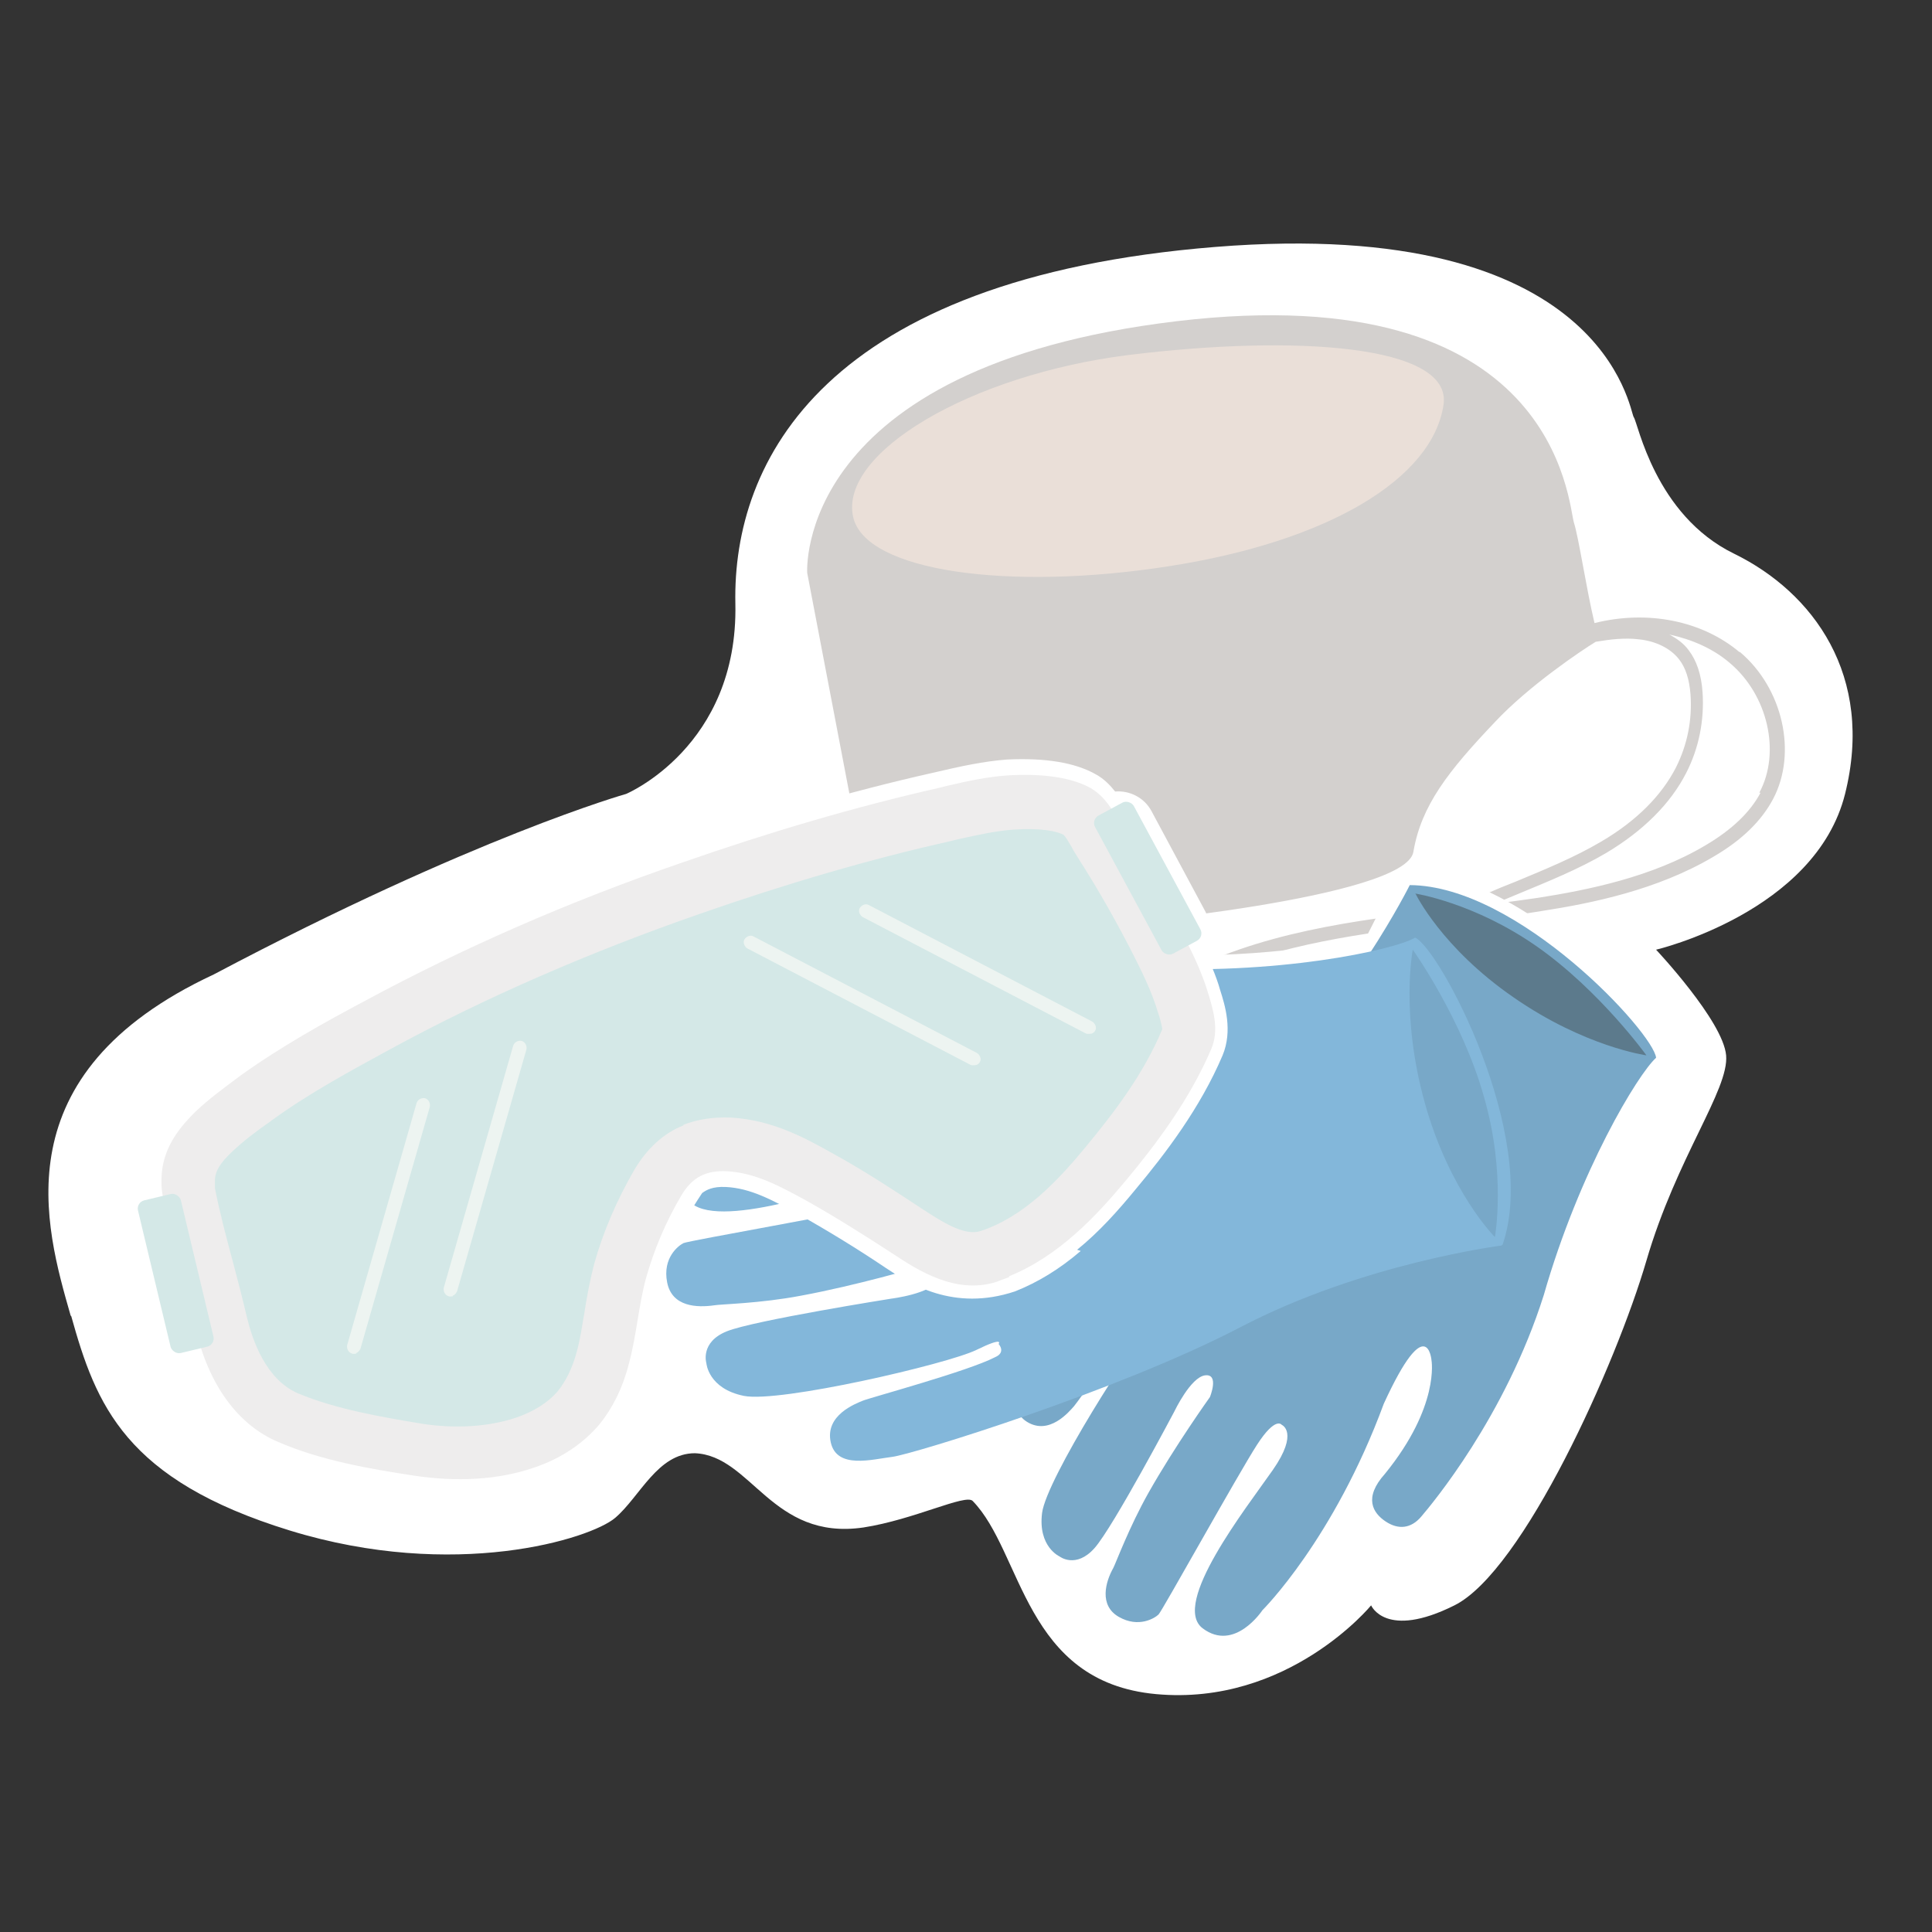 <?xml version="1.0" encoding="UTF-8"?>
<svg id="Who_is_at_risk" data-name="Who is at risk" xmlns="http://www.w3.org/2000/svg" viewBox="0 0 32 32">
  <rect x="0" y="0" width="32" height="32" fill="#333333" stroke="none"/>
  <defs>
    <style>
      .cls-1 {
        fill: #eeeded;
      }

      .cls-2 {
        fill: #eadfd8;
      }

      .cls-3 {
        fill: #edf4f1;
      }

      .cls-4 {
        fill: #fff;
      }

      .cls-5 {
        fill: #d3d0ce;
      }

      .cls-6 {
        fill: #d4e8e7;
      }

      .cls-7 {
        fill: #5c7a8c;
      }

      .cls-8 {
        fill: #83b7da;
      }

      .cls-9 {
        fill: #78a8c8;
      }
    </style>
  </defs>
  <g id="ic_Veterinarians_and_laboratory_personnel" data-name="ic_Veterinarians and laboratory personnel">
    <path class="cls-4" d="m1.17,21.79c-.42-1.47-1.17-4,2.37-5.65,4.31-2.28,6.83-2.99,6.83-2.99,0,0,1.86-.78,1.81-3.15s1.48-5.39,7.95-5.91,6.86,2.73,6.93,2.82.35,1.62,1.66,2.26,2.33,2.02,1.84,3.98-3.13,2.58-3.13,2.58c0,0,1.11,1.18,1.16,1.75s-.82,1.69-1.32,3.4-2.04,5.14-3.18,5.71-1.38,0-1.38,0c0,0-1.37,1.67-3.56,1.47s-2.21-2.35-3.04-3.2c-.12-.12-.97.31-1.81.44-1.52.22-1.85-1.19-2.79-1.23-.62,0-.91.72-1.32,1.07s-2.66,1.05-5.39.21-3.21-2.08-3.62-3.55Z"/>
    <g>
      <path class="cls-4" d="m19.46,16.62c-.06-.02-.11-.06-.14-.11-.03-.05-.09-.22-.07-.28s0-.21.06-.24c1.45-.79,3.09-.98,4.67-1.17.23-.12.52-.24.78-.35l.24-.1c.47-.19.95-.38,1.38-.64.55-.32.93-.71,1.15-1.14.17-.33.25-.71.22-1.08-.02-.21-.06-.36-.14-.45-.07-.09-.19-.17-.33-.21-.38-.06-.61-.02-.82.01-.02.03-.96.65-1.53,1.26-.76.8-1.16,1.34-1.29,2.03-.14.82-3.38,1.23-5.3,1.4-.07,0-1.15-.02-2.27-.34-1-.29-1.7-.73-2.08-1.3l-.85-4.38c-.01-.18-.17-3.68,6.32-4.45,1.5-.18,2.78-.12,3.82.18,1.68.49,2.69,1.57,3,3.22.06.24.12.55.19.9.04.21.08.44.13.65.47-.08.95-.06,1.4.07.37.11.69.28.97.51.79.67,1.06,1.87.6,2.72-.21.4-.56.75-1.08,1.05-.97.57-2.08.8-2.94.93-.45.07-.92.12-1.38.18-.67.29-1.22.6-1.69.93-.33.23-.48.42-.47.59,0,.06-.02.12-.06.17-.04.04-.1.07-.16.08-.05,0-.13-.01-.21-.03-.13-.04-.26-.1-.26-.18-.02-.57.43-.95.77-1.19.04-.03.08-.06.13-.09-.87.16-1.76.39-2.57.83-.06.03-.12.04-.18.02Zm8.91-5.57c.04.12.06.26.07.41.04.5-.06,1-.29,1.45-.28.55-.76,1.03-1.42,1.42-.04.02-.08.04-.11.07.51-.13,1.04-.32,1.51-.6.4-.24.67-.49.82-.78.31-.58.11-1.4-.44-1.86-.04-.04-.09-.07-.13-.1Z"/>
      <g>
        <path class="cls-5" d="m28.81,10.8c-.62-.52-1.52-.7-2.4-.48-.14-.59-.26-1.41-.34-1.66-.1-.32-.27-4.09-6.58-3.34-6.35.76-6.12,4.17-6.12,4.17l.82,4.29c.99,1.49,4.13,1.54,4.13,1.54,0,0,4.96-.44,5.09-1.21.13-.77.58-1.34,1.35-2.15.56-.6,1.44-1.19,1.67-1.33.24-.04.48-.07.72-.04.28.03.52.15.66.33.11.14.17.33.19.58.03.42-.05.83-.24,1.21-.24.47-.66.89-1.24,1.23-.44.26-.93.46-1.41.66l-.25.1c-.26.11-.54.23-.84.36-1.57.18-3.18.38-4.58,1.14l.11.2c1.17-.64,2.51-.87,3.84-1.04-.38.2-.78.43-1.15.69-.3.21-.69.53-.67.99h.23c-.01-.27.17-.52.57-.8.56-.39,1.15-.7,1.71-.96,0,0,0,0,0,0,.48-.06.97-.11,1.45-.19.84-.13,1.92-.35,2.85-.9.48-.28.8-.6.99-.96.4-.76.16-1.83-.55-2.43Zm.35,2.33c-.17.32-.47.61-.91.87-.89.53-1.95.74-2.77.87-.23.03-.46.07-.69.09.04-.02.09-.04.13-.06l.24-.1c.48-.2.98-.4,1.44-.67.62-.37,1.07-.82,1.33-1.33.21-.41.3-.87.27-1.33-.02-.3-.1-.53-.23-.7-.08-.11-.19-.19-.32-.26.37.08.72.23,1,.47.63.53.85,1.48.49,2.15Z"/>
        <path class="cls-2" d="m23.91,6.7c.14-.99-2.46-1.16-5.22-.82-2.62.33-4.79,1.62-4.56,2.68.2.91,2.59,1.23,5.22.82,2.65-.41,4.38-1.45,4.56-2.68Z"/>
      </g>
    </g>
    <g>
      <path class="cls-4" d="m27.65,17.5c-.3.4-1.28,1.94-1.86,4.01-.69,2.17-2.02,3.69-2.08,3.75-.24.28-.57.32-.88.12-.12-.08-.21-.18-.27-.28-.05-.1-.08-.23-.05-.38-.7,1.36-1.41,2.07-1.45,2.1,0,.01-.28.41-.69.48-.21.03-.41-.02-.6-.16-.03-.02-.14-.15-.15-.18-.06-.12-.08-.27-.06-.43-.17.29-.19.33-.22.35-.15.16-.53.32-.94.08-.11-.07-.2-.16-.26-.27-.16-.31-.02-.66.08-.85,0,0,0-.02.01-.03-.33.35-.69.24-.84.13h0s-.18-.08-.29-.31c-.09-.17-.12-.38-.09-.62.04-.29.34-.87.63-1.37-.34.25-.59.19-.77.08-.93.31-1.89.59-2.09.62-.45.08-1,.16-1.21-.26-.1-.35-.08-.66.26-.91-.68.13-1.3.21-1.57.15-.43-.09-.63-.31-.72-.49-.01-.03-.08-.23-.08-.25-.05-.13-.04-.55.48-.75h0c-.59.07-.93-.07-1.08-.36-.17-.73.18-1.02.33-1.09.04-.02.09-.03.51-.11-.27-.04-.47-.14-.57-.34-.11-.31-.09-.53.01-.72.21-.39.7-.53.75-.54.02-.01,1.03-.5,2.74-.72-.39.03-.57-.21-.64-.35-.17-.57-.01-.88.35-1.02.08-.03,2.07-.83,4.47-.78,1.93.11,3.41-.18,3.82-.28.27-.53.49-.98.49-.98.04-.08.12-.12.2-.12,1.76.02,3.88,2.18,4.23,2.86,0,0,.07.18.07.21Zm-4.88,6.76c.66-.82.72-1.43.72-1.63-.06.1-.18.31-.37.71-.13.36-.28.69-.42,1,.02-.03.05-.06.07-.09Zm-8.04-6.31c.42-.05.88-.09,1.37-.1.83-.08.98-.2.99-.21-.11.08-.76-.26-2.07.22-.11.05-.21.08-.3.09Zm.05,1.73c-.08,0-.19.03-.35.08l-.16.05c.16-.03.48-.11.51-.12Z"/>
      <path class="cls-4" d="m14.45,16.81c-.26.11-.35.31-.29.56s.26.51.78.29c1.44-.52,2.15-.11,2.15-.11,0,0,.83.37-1,.54-2.54.05-4.12.82-4.12.82,0,0-.86.23-.65.89.22.67,2.24-.03,3.02-.25.78-.23.8.11.8.11,0,0,.11.14-.48.29-.59.15-3.3.62-3.38.66-.08.04-.35.24-.27.65.08.4.51.42.78.38.12-.02.76-.03,1.44-.16.93-.17,1.94-.47,1.94-.47,0,0,.45-.02.33.21s-.78.31-.78.31c0,0-2.27.35-2.72.54-.45.18-.34.53-.34.53,0,0,.03.42.62.54s3.38-.54,3.85-.76.37-.1.37-.1c0,0,.12.13-.06.22-.44.23-2.07.67-2.19.72s-.63.24-.53.69.69.29,1.02.24c.16-.02,1.06-.28,2.17-.67.02.03.03.06.06.08.37.23.7-.17.78-.26.01-.01.07-.1.13-.17.15-.06.3-.12.45-.17-.5.79-1.06,1.77-1.11,2.12-.08.56.29.72.29.72,0,0,.27.21.58-.14.3-.35,1.32-2.26,1.32-2.26,0,0,.27-.57.51-.6.24-.03.08.36.08.36,0,0-.58.81-1.02,1.59-.32.57-.53,1.14-.58,1.24-.13.23-.24.62.09.81.33.19.6.02.66-.04.06-.06,1.32-2.33,1.63-2.81.32-.48.41-.33.41-.33,0,0,.29.12-.15.75-.45.63-1.69,2.22-1.16,2.62.53.4.99-.3.99-.3,0,0,1.18-1.17,2.01-3.42.72-1.57.79-.72.79-.72,0,0,.14.76-.77,1.88-.36.4-.2.65.01.79.21.14.42.12.59-.08.17-.2,1.39-1.65,2.03-3.67.59-2.06,1.56-3.66,1.86-3.93-.04-.41-2.28-2.85-4.08-2.86,0,0-.23.46-.64,1.1-.84.19-2.27.37-3.87.28-2.24-.06-4.12.65-4.38.76Z"/>
      <g>
        <path class="cls-9" d="m23.35,14.66s-.97,1.95-2.54,3.43-3.56,4.2-3.7,4.48-.47.75-.1.98.7-.17.78-.26.98-1.4,1.32-1.73c.13-.14.21.01.21.01,0,0,.14-.05-.2.3s-1.79,2.63-1.86,3.19.29.72.29.72c0,0,.27.21.58-.14s1.32-2.26,1.32-2.26c0,0,.27-.57.51-.6s.08.36.08.36c0,0-.58.81-1.02,1.59-.32.57-.53,1.14-.58,1.24-.13.23-.24.62.09.81s.6.02.66-.04,1.32-2.33,1.63-2.81.41-.33.41-.33c0,0,.29.12-.15.75s-1.69,2.22-1.16,2.62.99-.3.99-.3c0,0,1.18-1.17,2.01-3.42.72-1.57.79-.72.79-.72,0,0,.14.76-.77,1.88-.36.4-.2.65.01.79s.42.12.59-.08,1.39-1.65,2.03-3.67c.59-2.06,1.56-3.66,1.86-3.93-.04-.41-2.28-2.85-4.08-2.86Z"/>
        <path class="cls-7" d="m23.44,14.8s.98.15,2.02.88,1.81,1.8,1.81,1.8c0,0-1.02-.14-2.2-.96-1.19-.82-1.62-1.71-1.62-1.71Z"/>
      </g>
      <g>
        <path class="cls-8" d="m24.87,20.63s-2.29.29-4.32,1.35-5.44,2.11-5.77,2.15-.92.21-1.02-.24.41-.64.53-.69,1.75-.49,2.19-.72c.19-.08.06-.22.06-.22,0,0,.1-.13-.37.1s-3.26.88-3.85.76-.62-.54-.62-.54c0,0-.11-.35.34-.53s2.72-.54,2.72-.54c0,0,.66-.08.78-.31s-.33-.21-.33-.21c0,0-1.02.3-1.94.47-.68.13-1.33.14-1.44.16-.28.04-.7.03-.78-.38s.19-.61.27-.65,2.79-.51,3.38-.66.48-.29.48-.29c0,0-.02-.34-.8-.11s-2.81.92-3.03.25.65-.89.65-.89c0,0,1.58-.77,4.12-.82,1.83-.18,1-.54,1-.54,0,0-.72-.41-2.15.11-.53.22-.72-.03-.78-.29s.02-.46.29-.56,2.14-.81,4.38-.76c2.27.13,4.22-.29,4.58-.5.4.18,2.06,3.28,1.45,5.08Z"/>
        <path class="cls-9" d="m24.76,20.49s.19-1.04-.18-2.32c-.36-1.29-1.18-2.44-1.18-2.44,0,0-.21,1.07.2,2.54s1.16,2.22,1.16,2.22Z"/>
      </g>
    </g>
    <g>
      <path class="cls-4" d="m17.9,20.72c-.35.3-.71.52-1.09.67-1.02.34-1.75-.13-2.14-.39-.46-.31-.95-.61-1.43-.88-.46-.25-.81-.44-1.22-.46-.22-.01-.32.05-.39.1-.4.6-.58,1.04-.7,1.48-.06.22-.1.44-.14.67-.04.26-.08.51-.15.77-.11.43-.29.79-.53,1.08-.09.1-.19.2-.3.29-.26.22-.57.39-.91.5-.62.21-1.35.26-2.11.14-.73-.11-1.58-.26-2.32-.57-.58-.25-1.04-.79-1.33-1.57-.35.03-.57-.15-.64-.41l-.43-1.81c-.05-.23.02-.47.21-.63.01-.01.05-.03.1-.06,0-.08,0-.16,0-.24.05-.56.38-.94.63-1.17l.21-.19c.18-.15.36-.28.54-.41.71-.52,1.47-.93,2.11-1.28,1.64-.88,3.42-1.66,5.29-2.31,1.47-.51,2.91-.93,4.29-1.24.47-.11.84-.19,1.23-.22.63-.03,1.12.05,1.46.24.15.08.25.19.33.29.24-.02.48.1.6.32l.88,1.64c.11.19.09.42-.03.61.11.23.22.47.29.72.08.25.21.67.04,1.08-.37.87-.94,1.62-1.45,2.23-.28.34-.59.69-.96.99Z"/>
      <g>
        <g>
          <path class="cls-6" d="m3.1,19.48c0,.09,0,.18.02.28.14.72.37,1.44.54,2.16.15.64.48,1.3,1.1,1.57.66.28,1.45.42,2.15.53.59.09,1.21.08,1.78-.11.34-.11.66-.31.89-.58.19-.23.32-.52.39-.81.13-.48.16-.97.29-1.45.14-.51.36-1,.63-1.46.27-.45.66-.66,1.18-.63.57.03,1.03.28,1.52.55.49.27.98.59,1.46.9.37.24.86.55,1.32.4.8-.26,1.42-.89,1.94-1.53s1.02-1.3,1.34-2.06c.08-.18,0-.42-.06-.6-.1-.31-.23-.6-.38-.89-.3-.61-.64-1.21-1.01-1.77-.11-.17-.2-.41-.38-.52-.28-.16-.75-.17-1.07-.15-.38.02-.75.12-1.12.2-1.43.32-2.83.74-4.21,1.22-1.78.62-3.53,1.37-5.19,2.27-.69.37-1.37.75-2,1.2-.25.18-.49.35-.71.56-.23.22-.39.44-.42.73Z"/>
          <path class="cls-1" d="m16.72,21.15c-.07.03-.14.05-.21.08-.68.22-1.32-.2-1.7-.45-.46-.3-.95-.61-1.43-.88-.49-.27-.87-.47-1.33-.5-.36-.02-.59.1-.77.41-.26.44-.45.9-.58,1.36-.06.22-.1.46-.14.7-.04.24-.08.49-.15.74-.1.39-.27.72-.48.98-.27.32-.64.57-1.09.72-.58.2-1.27.24-1.99.13-.72-.11-1.54-.25-2.25-.56-.66-.28-1.15-.95-1.36-1.88-.07-.29-.15-.59-.23-.88-.11-.42-.23-.85-.31-1.29-.03-.14-.03-.27-.02-.4h0c.04-.46.32-.78.55-1.01.23-.22.48-.4.72-.58l.04-.03c.67-.48,1.41-.89,2.05-1.23,1.63-.88,3.39-1.65,5.25-2.29,1.46-.51,2.89-.93,4.26-1.24l.12-.03c.34-.08.7-.16,1.07-.18.39-.02.94,0,1.32.21.24.14.37.37.46.54.02.04.05.08.07.12.36.56.71,1.17,1.03,1.82.15.29.3.61.4.95.07.24.18.58.04.9-.36.84-.91,1.57-1.41,2.17-.5.6-1.12,1.26-1.94,1.59Zm-5.4-2.52c.23-.09.49-.13.78-.12.7.04,1.24.34,1.72.61.51.28,1.01.61,1.48.92.28.18.67.44.94.35.71-.23,1.28-.83,1.74-1.39.48-.58.96-1.21,1.27-1.95,0-.04-.04-.2-.07-.28-.09-.3-.22-.58-.35-.84-.31-.62-.64-1.2-.98-1.73-.03-.05-.07-.11-.1-.17-.04-.07-.1-.17-.13-.2-.1-.06-.38-.12-.82-.09-.3.02-.61.09-.93.16l-.12.03c-1.34.3-2.74.71-4.17,1.21-1.81.63-3.54,1.38-5.12,2.24-.64.35-1.33.72-1.95,1.17l-.04.03c-.23.16-.44.32-.63.5-.19.18-.27.31-.28.45,0,.05,0,.09,0,.15.08.41.19.82.3,1.23.08.3.16.61.23.91.09.37.31,1.03.85,1.26.62.26,1.38.39,2.04.5.57.09,1.12.05,1.57-.1.29-.1.53-.25.69-.44.13-.16.24-.38.31-.64.06-.21.09-.43.13-.66.04-.26.09-.53.16-.8.15-.54.38-1.07.67-1.57.21-.35.48-.6.81-.73Z"/>
        </g>
        <rect class="cls-6" x="2.55" y="19.79" width=".73" height="2.6" rx=".14" ry=".14" transform="translate(-4.83 1.26) rotate(-13.45)"/>
        <rect class="cls-6" x="18.64" y="13.26" width=".73" height="2.6" rx=".14" ry=".14" transform="translate(42.65 18.33) rotate(151.64)"/>
        <path class="cls-3" d="m5.9,22.42s-.05.01-.07,0c-.06-.02-.09-.08-.08-.14l1.15-4.01c.02-.06.08-.09.14-.08.06.02.09.08.08.14l-1.15,4.01s-.03.06-.07.07Z"/>
        <path class="cls-3" d="m7.5,21.47s-.05.01-.07,0c-.06-.02-.09-.08-.08-.14l1.15-4.01c.02-.06.08-.09.14-.08.06.02.09.08.08.14l-1.15,4.01s-.03.06-.07.07Z"/>
        <path class="cls-3" d="m18.08,17.12s-.06.01-.09,0l-3.7-1.93c-.05-.03-.08-.1-.05-.15.03-.05.1-.08.15-.05l3.7,1.93c.05.03.08.1.05.15-.01.02-.03.04-.06.05Z"/>
        <path class="cls-3" d="m16.17,17.64s-.06.01-.09,0l-3.7-1.93c-.05-.03-.08-.1-.05-.15s.1-.08.15-.05l3.7,1.93c.05.03.08.1.05.15-.01.02-.03.04-.06.05Z"/>
      </g>
    </g>
  </g>
</svg>